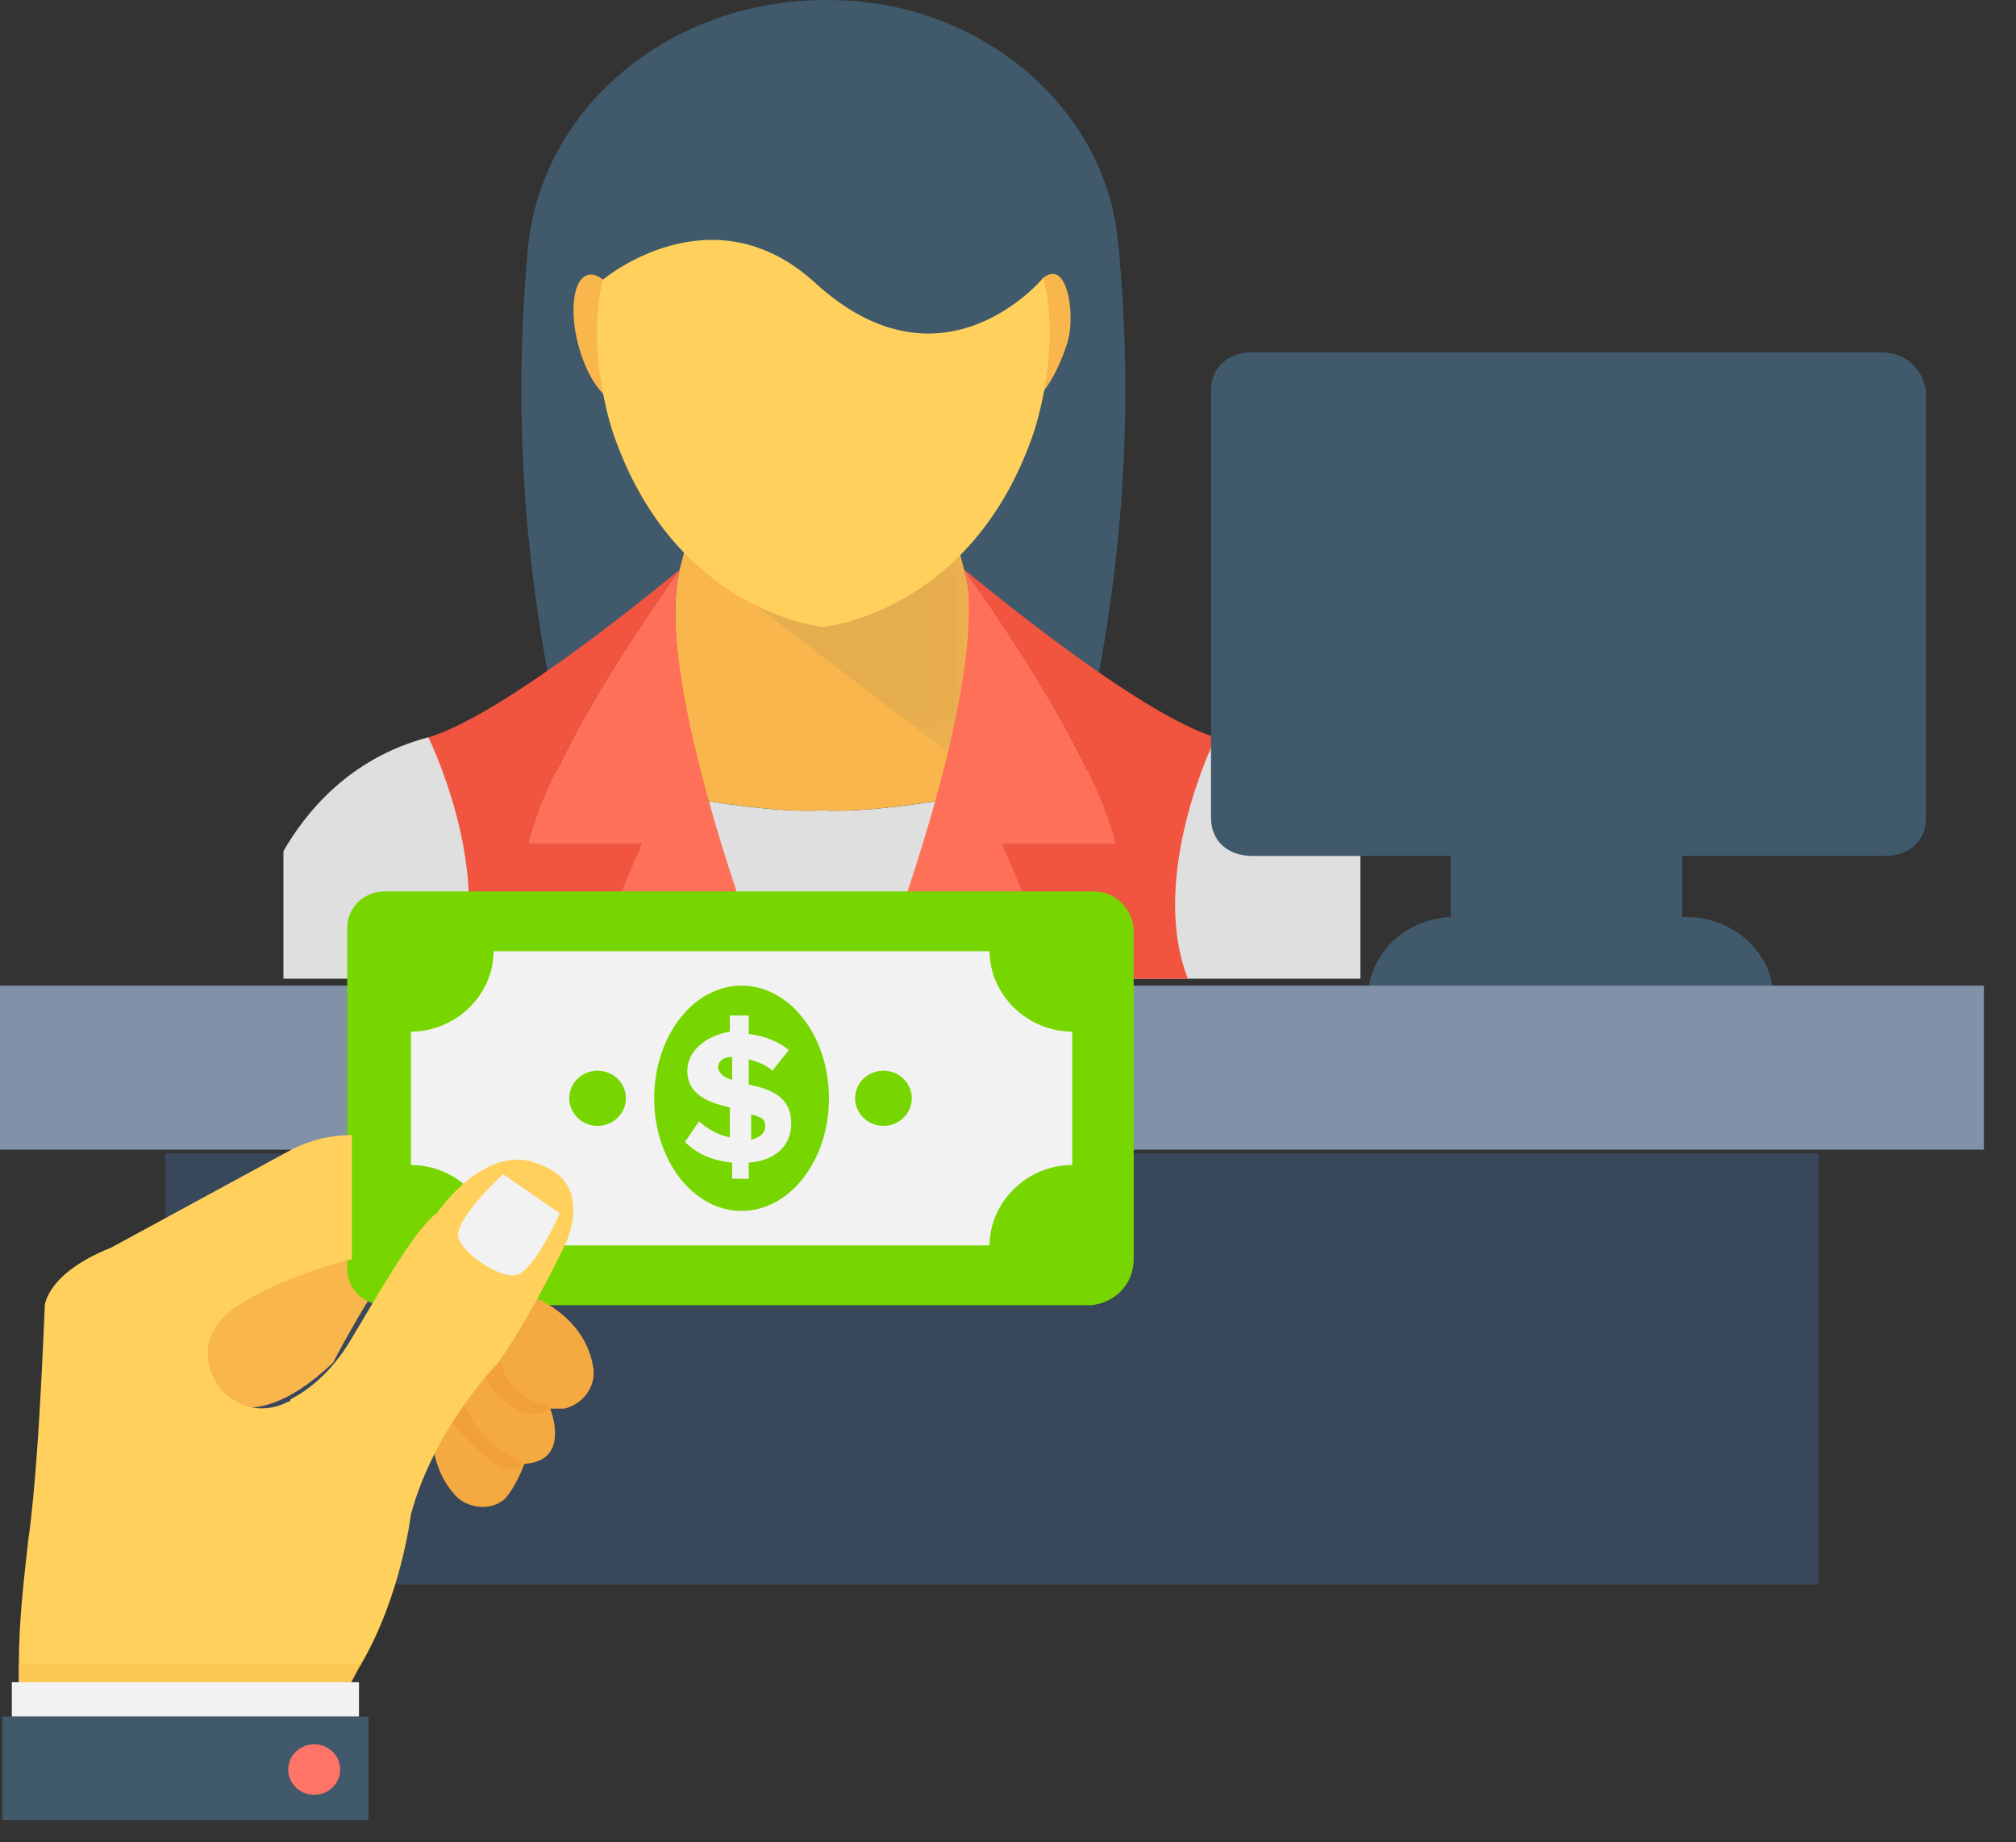 <svg width="58" height="53" viewBox="0 0 58 53" fill="none" xmlns="http://www.w3.org/2000/svg">
    <rect x="0" y="0" width="58" height="53" fill="#333333" stroke="none"/>
    <path d="M31.275 21.009C26.217 22.903 21.158 22.903 16.1 21.009C15.062 16.393 14.758 11.776 15.188 7.159C15.57 3.051 19.321 -0.031 23.828 0C23.879 0 23.929 0.001 23.979 0.002C28.226 0.063 31.786 3.069 32.166 6.939C32.625 11.629 32.328 16.319 31.275 21.009Z" fill="#40596B"/>
    <path d="M39.139 24.487V28.154H8.154V24.487C8.755 23.436 10.014 21.812 12.325 21.21L12.331 21.216C12.46 21.246 14.028 21.689 16.023 22.167C17.379 22.486 18.941 22.822 20.374 23.047H20.38C21.64 23.247 22.808 23.36 23.647 23.312C24.493 23.36 25.655 23.247 26.92 23.047H26.926C28.36 22.816 29.922 22.48 31.283 22.167C33.355 21.671 34.969 21.21 34.969 21.21H34.976C37.28 21.818 38.545 23.442 39.139 24.487Z" fill="#DFDFDF"/>
    <path d="M27.734 16.374L27.576 15.773H19.714L19.556 16.374L19.549 16.387C19.551 16.385 19.559 16.373 19.559 16.373C19.187 17.902 19.65 20.446 20.379 23.045C21.642 23.244 22.805 23.362 23.647 23.312C24.489 23.362 25.655 23.244 26.919 23.044C27.646 20.45 28.182 18.212 27.815 16.682L27.734 16.374Z" fill="#F8B64C"/>
    <path d="M23.644 16.688C23.637 16.694 23.629 16.694 23.629 16.694V16.681C23.637 16.681 23.644 16.688 23.644 16.688Z" fill="#ACB3BA"/>
    <path d="M23.671 16.681V16.695C23.671 16.695 23.664 16.695 23.657 16.688C23.657 16.688 23.664 16.681 23.671 16.681Z" fill="#ACB3BA"/>
    <g opacity="0.1">
        <mask id="mask0" mask-type="alpha" maskUnits="userSpaceOnUse" x="21" y="15" width="7" height="7">
            <path fill-rule="evenodd" clip-rule="evenodd" d="M21.7 15.965H27.857V21.633H21.7V15.965Z" fill="white"/>
        </mask>
        <g mask="url(#mask0)">
            <path d="M21.7 17.393L27.272 21.632C27.272 21.632 28.304 17.834 27.626 15.967L22.124 17.115L21.7 17.393Z" fill="#40596B"/>
        </g>
    </g>
    <path d="M18.16 9.561C18.416 10.565 18.282 11.453 17.858 11.543C17.435 11.633 16.884 10.892 16.628 9.888C16.373 8.883 16.507 7.996 16.931 7.905C17.353 7.815 17.905 8.557 18.16 9.561Z" fill="#F8B64C"/>
    <path d="M29.169 9.561C28.913 10.565 29.047 11.452 29.471 11.543C29.894 11.633 30.371 10.874 30.701 9.888C30.898 9.299 30.808 8.096 30.398 7.905C30.011 7.724 29.424 8.557 29.169 9.561Z" fill="#F8B64C"/>
    <path d="M29.727 12.481C27.948 17.643 23.687 18.035 23.687 18.035C23.687 18.035 19.425 17.643 17.647 12.481C17.647 12.481 16.695 9.789 17.494 7.545C17.494 7.545 17.983 3.716 23.688 3.716C29.393 3.716 29.881 7.545 29.881 7.545C30.678 9.789 29.727 12.481 29.727 12.481Z" fill="#FFD15C"/>
    <path d="M30.016 7.991C30.016 7.991 27.128 11.498 23.456 8.14C20.471 5.409 17.347 8.044 17.347 8.044L17.156 7.6C17.156 4.33 20.054 1.679 23.629 1.679C27.205 1.679 30.103 4.33 30.103 7.6L30.016 7.991Z" fill="#40596B"/>
    <path d="M28.812 24.251L29.916 26.849C29.916 26.849 28.955 27.316 27.734 28.154H25.23C28.657 18.867 27.786 16.605 27.741 16.386C27.741 16.386 28.961 18.063 30.039 19.876C30.484 20.614 30.916 21.399 31.285 22.167C31.641 22.899 31.924 23.619 32.085 24.251H28.812Z" fill="#FF7058"/>
    <path d="M34.976 21.21H34.969C34.104 20.951 32.871 20.206 31.67 19.38C29.76 18.064 27.927 16.534 27.745 16.386H27.739C27.739 16.386 28.959 18.063 30.038 19.876C30.482 20.614 30.915 21.399 31.283 22.167C31.639 22.899 31.922 23.619 32.084 24.251H28.81L29.914 26.849C29.914 26.849 28.953 27.316 27.732 28.154H34.175C33.013 25.173 34.976 21.21 34.976 21.21Z" fill="#F1543F"/>
    <path d="M18.488 24.251L17.384 26.849C17.384 26.849 18.346 27.316 19.566 28.154H22.071C18.642 18.867 19.514 16.605 19.559 16.386C19.559 16.386 18.339 18.063 17.261 19.876C16.816 20.614 16.383 21.399 16.015 22.167C15.66 22.899 15.376 23.619 15.215 24.251H18.488Z" fill="#FF7058"/>
    <path d="M12.324 21.21H12.331C13.196 20.951 14.429 20.206 15.629 19.38C17.539 18.064 19.373 16.534 19.553 16.386H19.56C19.56 16.386 18.34 18.063 17.262 19.876C16.816 20.614 16.384 21.399 16.015 22.167C15.661 22.899 15.376 23.619 15.215 24.251H18.488L17.384 26.849C17.384 26.849 18.346 27.316 19.566 28.154H13.124C14.286 25.173 12.324 21.21 12.324 21.21Z" fill="#F1543F"/>
    <path d="M41.738 24.623H48.397V26.378H41.738V24.623Z" fill="#415A6B"/>
    <path d="M51.013 28.683C51.013 27.366 49.823 26.378 48.515 26.378H41.856C40.43 26.378 39.359 27.476 39.359 28.683H51.013Z" fill="#415A6B"/>
    <path d="M0 28.354H57.076V33.073H0V28.354Z" fill="#8191A8"/>
    <rect x="4.757" y="33.182" width="47.564" height="12.4" fill="#39475A"/>
    <path d="M54.103 10.137H36.029C35.316 10.137 34.84 10.576 34.84 11.235V23.525C34.84 24.184 35.316 24.623 36.029 24.623H54.222C54.935 24.623 55.411 24.184 55.411 23.525V11.235C55.292 10.576 54.817 10.137 54.103 10.137Z" fill="#415A6B"/>
    <path d="M10.058 36.092C10.058 36.092 4.69 37.282 5.777 39.795C5.777 39.795 6.932 41.713 9.582 39.2C9.582 39.2 10.398 37.613 11.281 36.356L10.058 35.1V36.092Z" fill="#F8B64C"/>
    <path d="M31.461 25.643H11.076C10.465 25.643 9.989 26.106 9.989 26.701V36.489C9.989 37.084 10.465 37.547 11.076 37.547H31.257C31.325 37.547 31.325 37.547 31.393 37.547C32.072 37.48 32.616 36.951 32.616 36.224V26.701C32.548 26.106 32.072 25.643 31.461 25.643Z" fill="#78D600"/>
    <path d="M11.823 33.513V29.677C13.114 29.677 14.201 28.619 14.201 27.363H28.471C28.471 28.619 29.558 29.677 30.849 29.677V33.513C29.558 33.513 28.471 34.571 28.471 35.827H14.201C14.201 34.571 13.114 33.513 11.823 33.513Z" fill="#F2F2F2"/>
    <path d="M15.288 37.282C15.288 37.282 16.783 37.811 17.055 39.266C17.19 39.861 16.783 40.39 16.239 40.522C16.103 40.522 15.967 40.522 15.831 40.522C15.831 40.522 16.443 42.043 15.084 42.109C15.084 42.109 14.88 42.705 14.54 43.101C14.201 43.432 13.589 43.432 13.181 43.101C12.91 42.837 12.638 42.44 12.502 41.845L13.114 38.538L15.288 37.282Z" fill="#F4AA40"/>
    <path d="M12.979 40.919C12.979 40.919 13.863 41.911 14.338 42.175C14.61 42.308 14.95 42.308 15.086 42.043C15.086 42.043 13.999 41.845 13.319 40.324L12.979 40.919Z" fill="#F2A138"/>
    <path d="M14.338 39.001C14.338 39.001 14.542 40.258 15.833 40.456C15.833 40.456 15.629 40.853 14.95 40.589C14.678 40.456 14.406 40.258 14.202 39.993C14.066 39.795 13.863 39.531 13.795 39.266C13.523 38.737 14.338 39.001 14.338 39.001Z" fill="#F2A138"/>
    <path d="M16.307 35.695C16.307 35.695 15.356 37.745 14.336 39.2C14.336 39.2 12.502 41.051 11.822 43.564C11.822 43.564 11.551 45.879 10.395 47.863C10.259 48.061 10.192 48.26 10.056 48.458H0.543C0.543 48.26 0.543 48.061 0.543 47.863C0.543 46.672 0.679 45.482 0.815 44.292C1.019 42.837 1.155 40.721 1.29 37.547C1.29 37.547 1.358 36.621 3.193 35.893L8.425 33.05C8.969 32.785 9.512 32.653 10.124 32.653V36.224C10.124 36.224 7.881 36.753 6.59 37.745C5.095 38.935 6.59 41.184 8.289 40.324C8.289 40.324 8.357 40.324 8.357 40.258C9.104 39.861 9.648 39.266 10.056 38.605C10.735 37.48 11.958 35.298 12.57 34.901C12.57 34.901 13.997 32.785 15.559 33.513C17.054 34.042 16.307 35.695 16.307 35.695Z" fill="#FFD15C"/>
    <path d="M14.813 36.687C14.337 36.753 13.25 36.026 13.182 35.562C13.114 35.033 14.473 33.777 14.473 33.777L16.104 34.901C16.104 34.901 15.357 36.621 14.813 36.687Z" fill="#F2F2F2"/>
    <path d="M10.395 47.863C10.259 48.061 10.192 48.259 10.056 48.458H0.543C0.543 48.259 0.543 48.061 0.543 47.863H10.395Z" fill="#FCC854"/>
    <rect x="0.34" y="48.392" width="9.988" height="0.992" fill="#F2F2F2"/>
    <rect x="0.068" y="49.384" width="10.532" height="2.976" fill="#40596B"/>
    <path d="M9.039 51.632C9.452 51.632 9.787 51.307 9.787 50.905C9.787 50.503 9.452 50.178 9.039 50.178C8.627 50.178 8.292 50.503 8.292 50.905C8.292 51.307 8.627 51.632 9.039 51.632Z" fill="#FF7466"/>
    <path d="M25.416 32.388C25.866 32.388 26.231 32.033 26.231 31.595C26.231 31.156 25.866 30.801 25.416 30.801C24.966 30.801 24.601 31.156 24.601 31.595C24.601 32.033 24.966 32.388 25.416 32.388Z" fill="#78D600"/>
    <path d="M17.192 32.388C17.643 32.388 18.008 32.033 18.008 31.595C18.008 31.156 17.643 30.801 17.192 30.801C16.742 30.801 16.377 31.156 16.377 31.595C16.377 32.033 16.742 32.388 17.192 32.388Z" fill="#78D600"/>
    <path d="M21.335 34.835C22.724 34.835 23.849 33.384 23.849 31.595C23.849 29.805 22.724 28.354 21.335 28.354C19.947 28.354 18.821 29.805 18.821 31.595C18.821 33.384 19.947 34.835 21.335 34.835Z" fill="#78D600"/>
    <path fill-rule="evenodd" clip-rule="evenodd" d="M21.065 33.446C20.453 33.38 20.046 33.182 19.706 32.851L20.114 32.256C20.318 32.455 20.657 32.653 20.997 32.719V31.859C20.453 31.727 19.774 31.529 19.774 30.801C19.774 30.272 20.25 29.809 20.997 29.677V29.214H21.541V29.743C22.016 29.809 22.356 29.942 22.696 30.206L22.22 30.801C22.041 30.627 21.809 30.555 21.618 30.495C21.591 30.487 21.565 30.479 21.541 30.471V31.198C22.152 31.33 22.764 31.529 22.764 32.322C22.764 32.917 22.356 33.38 21.541 33.446V33.909H21.065V33.446ZM21.064 30.404C20.792 30.404 20.656 30.537 20.656 30.735C20.724 30.933 20.86 31 21.064 31.066V30.404ZM21.61 32.785V32.058C21.881 32.124 22.017 32.19 22.017 32.388C22.017 32.587 21.881 32.719 21.61 32.785Z" fill="#F2F2F2"/>
</svg>

